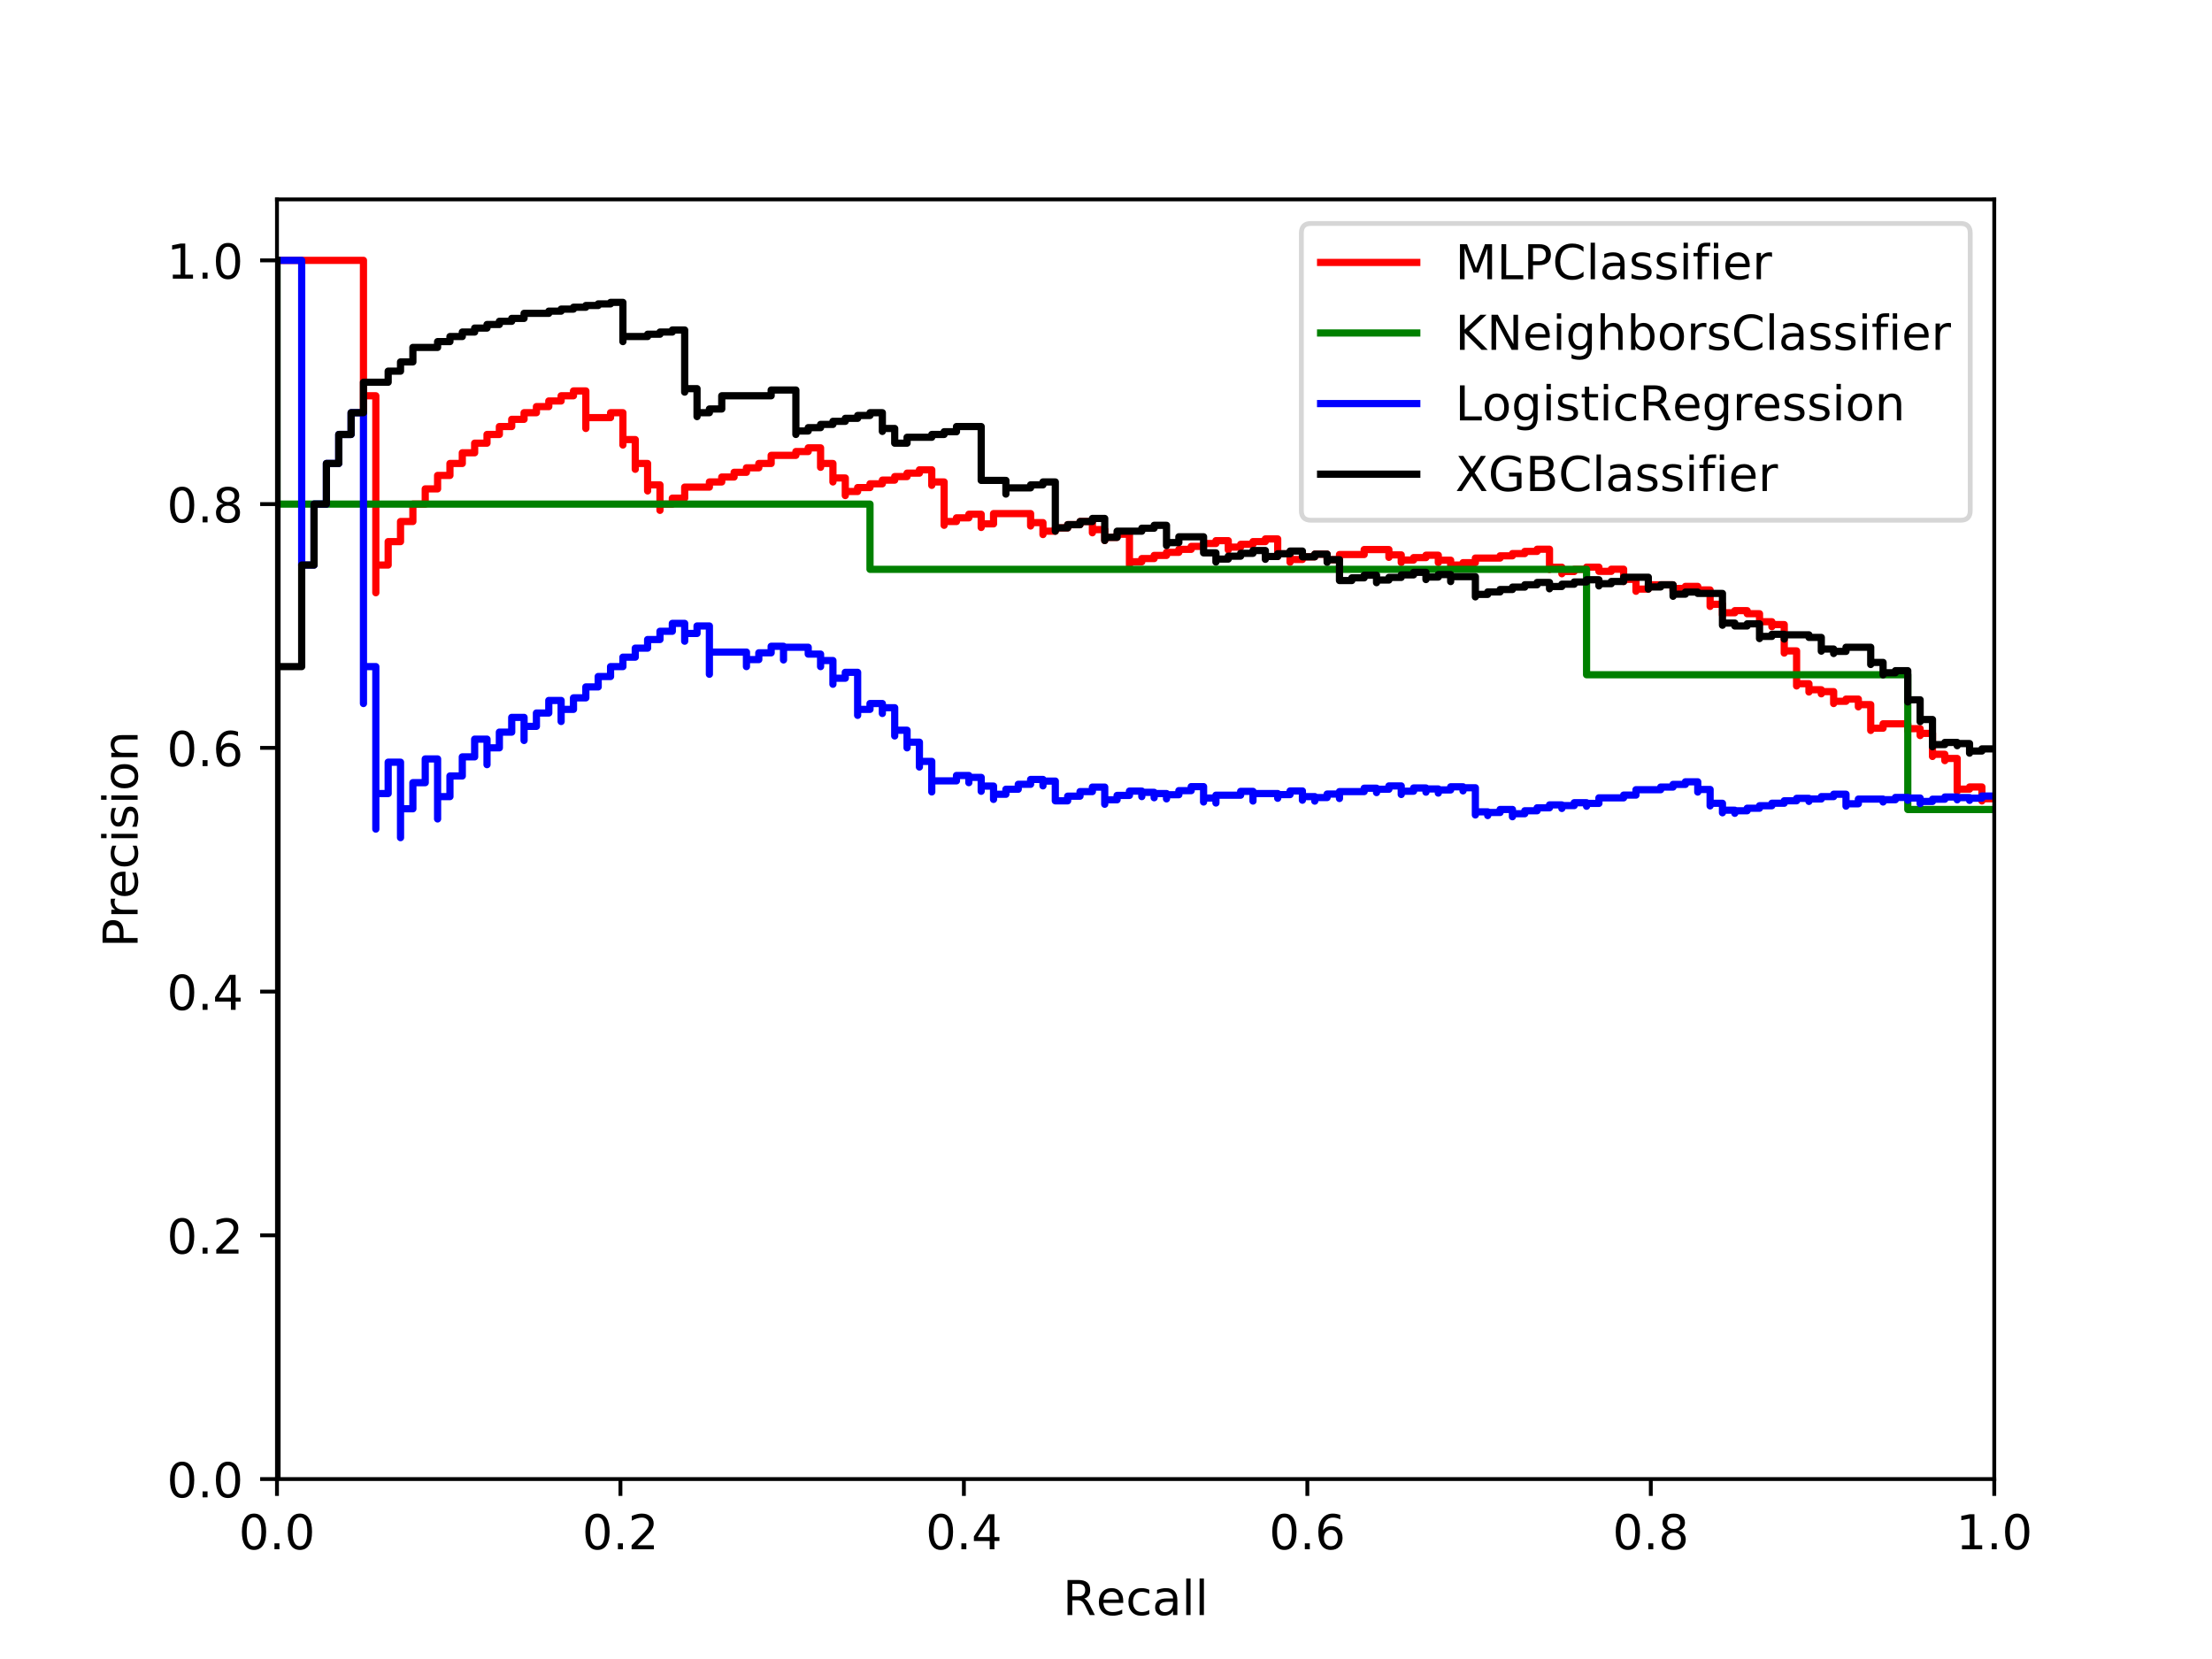 <?xml version="1.0" encoding="utf-8" standalone="no"?>
<!DOCTYPE svg PUBLIC "-//W3C//DTD SVG 1.1//EN"
  "http://www.w3.org/Graphics/SVG/1.1/DTD/svg11.dtd">
<!-- Created with matplotlib (http://matplotlib.org/) -->
<svg height="345pt" version="1.1" viewBox="0 0 460 345" width="460pt" xmlns="http://www.w3.org/2000/svg" xmlns:xlink="http://www.w3.org/1999/xlink">
 <defs>
  <style type="text/css">
*{stroke-linecap:butt;stroke-linejoin:round;}
  </style>
 </defs>
 <g id="figure_1">
  <g id="patch_1">
   <path d="M 0 345.6 
L 460.8 345.6 
L 460.8 0 
L 0 0 
z
" style="fill:#ffffff;"/>
  </g>
  <g id="axes_1">
   <g id="patch_2">
    <path d="M 57.6 307.584 
L 414.72 307.584 
L 414.72 41.472 
L 57.6 41.472 
z
" style="fill:#ffffff;"/>
   </g>
   <g id="matplotlib.axis_1">
    <g id="xtick_1">
     <g id="line2d_1">
      <defs>
       <path d="M 0 0 
L 0 3.5 
" id="m46ff1d2fbd" style="stroke:#000000;stroke-width:0.8;"/>
      </defs>
      <g>
       <use style="stroke:#000000;stroke-width:0.8;" x="57.6" xlink:href="#m46ff1d2fbd" y="307.584"/>
      </g>
     </g>
     <g id="text_1">
      <!-- 0.0 -->
      <defs>
       <path d="M 31.781 66.406 
Q 24.172 66.406 20.328 58.906 
Q 16.5 51.422 16.5 36.375 
Q 16.5 21.391 20.328 13.891 
Q 24.172 6.391 31.781 6.391 
Q 39.453 6.391 43.281 13.891 
Q 47.125 21.391 47.125 36.375 
Q 47.125 51.422 43.281 58.906 
Q 39.453 66.406 31.781 66.406 
M 31.781 74.219 
Q 44.047 74.219 50.516 64.516 
Q 56.984 54.828 56.984 36.375 
Q 56.984 17.969 50.516 8.266 
Q 44.047 -1.422 31.781 -1.422 
Q 19.531 -1.422 13.062 8.266 
Q 6.594 17.969 6.594 36.375 
Q 6.594 54.828 13.062 64.516 
Q 19.531 74.219 31.781 74.219 
" id="DejaVuSans-30"/>
       <path d="M 10.688 12.406 
L 21 12.406 
L 21 0 
L 10.688 0 
z
" id="DejaVuSans-2e"/>
      </defs>
      <g transform="translate(49.648 322.182)scale(0.1 -0.1)">
       <use xlink:href="#DejaVuSans-30"/>
       <use x="63.623" xlink:href="#DejaVuSans-2e"/>
       <use x="95.41" xlink:href="#DejaVuSans-30"/>
      </g>
     </g>
    </g>
    <g id="xtick_2">
     <g id="line2d_2">
      <g>
       <use style="stroke:#000000;stroke-width:0.8;" x="129.024" xlink:href="#m46ff1d2fbd" y="307.584"/>
      </g>
     </g>
     <g id="text_2">
      <!-- 0.2 -->
      <defs>
       <path d="M 19.188 8.297 
L 53.609 8.297 
L 53.609 0 
L 7.328 0 
L 7.328 8.297 
Q 12.938 14.109 22.625 23.891 
Q 32.328 33.688 34.812 36.531 
Q 39.547 41.844 41.422 45.531 
Q 43.312 49.219 43.312 52.781 
Q 43.312 58.594 39.234 62.25 
Q 35.156 65.922 28.609 65.922 
Q 23.969 65.922 18.812 64.312 
Q 13.672 62.703 7.812 59.422 
L 7.812 69.391 
Q 13.766 71.781 18.938 73 
Q 24.125 74.219 28.422 74.219 
Q 39.75 74.219 46.484 68.547 
Q 53.219 62.891 53.219 53.422 
Q 53.219 48.922 51.531 44.891 
Q 49.859 40.875 45.406 35.406 
Q 44.188 33.984 37.641 27.219 
Q 31.109 20.453 19.188 8.297 
" id="DejaVuSans-32"/>
      </defs>
      <g transform="translate(121.072 322.182)scale(0.1 -0.1)">
       <use xlink:href="#DejaVuSans-30"/>
       <use x="63.623" xlink:href="#DejaVuSans-2e"/>
       <use x="95.41" xlink:href="#DejaVuSans-32"/>
      </g>
     </g>
    </g>
    <g id="xtick_3">
     <g id="line2d_3">
      <g>
       <use style="stroke:#000000;stroke-width:0.8;" x="200.448" xlink:href="#m46ff1d2fbd" y="307.584"/>
      </g>
     </g>
     <g id="text_3">
      <!-- 0.4 -->
      <defs>
       <path d="M 37.797 64.312 
L 12.891 25.391 
L 37.797 25.391 
z
M 35.203 72.906 
L 47.609 72.906 
L 47.609 25.391 
L 58.016 25.391 
L 58.016 17.188 
L 47.609 17.188 
L 47.609 0 
L 37.797 0 
L 37.797 17.188 
L 4.891 17.188 
L 4.891 26.703 
z
" id="DejaVuSans-34"/>
      </defs>
      <g transform="translate(192.496 322.182)scale(0.1 -0.1)">
       <use xlink:href="#DejaVuSans-30"/>
       <use x="63.623" xlink:href="#DejaVuSans-2e"/>
       <use x="95.41" xlink:href="#DejaVuSans-34"/>
      </g>
     </g>
    </g>
    <g id="xtick_4">
     <g id="line2d_4">
      <g>
       <use style="stroke:#000000;stroke-width:0.8;" x="271.872" xlink:href="#m46ff1d2fbd" y="307.584"/>
      </g>
     </g>
     <g id="text_4">
      <!-- 0.6 -->
      <defs>
       <path d="M 33.016 40.375 
Q 26.375 40.375 22.484 35.828 
Q 18.609 31.297 18.609 23.391 
Q 18.609 15.531 22.484 10.953 
Q 26.375 6.391 33.016 6.391 
Q 39.656 6.391 43.531 10.953 
Q 47.406 15.531 47.406 23.391 
Q 47.406 31.297 43.531 35.828 
Q 39.656 40.375 33.016 40.375 
M 52.594 71.297 
L 52.594 62.312 
Q 48.875 64.062 45.094 64.984 
Q 41.312 65.922 37.594 65.922 
Q 27.828 65.922 22.672 59.328 
Q 17.531 52.734 16.797 39.406 
Q 19.672 43.656 24.016 45.922 
Q 28.375 48.188 33.594 48.188 
Q 44.578 48.188 50.953 41.516 
Q 57.328 34.859 57.328 23.391 
Q 57.328 12.156 50.688 5.359 
Q 44.047 -1.422 33.016 -1.422 
Q 20.359 -1.422 13.672 8.266 
Q 6.984 17.969 6.984 36.375 
Q 6.984 53.656 15.188 63.938 
Q 23.391 74.219 37.203 74.219 
Q 40.922 74.219 44.703 73.484 
Q 48.484 72.75 52.594 71.297 
" id="DejaVuSans-36"/>
      </defs>
      <g transform="translate(263.92 322.182)scale(0.1 -0.1)">
       <use xlink:href="#DejaVuSans-30"/>
       <use x="63.623" xlink:href="#DejaVuSans-2e"/>
       <use x="95.41" xlink:href="#DejaVuSans-36"/>
      </g>
     </g>
    </g>
    <g id="xtick_5">
     <g id="line2d_5">
      <g>
       <use style="stroke:#000000;stroke-width:0.8;" x="343.296" xlink:href="#m46ff1d2fbd" y="307.584"/>
      </g>
     </g>
     <g id="text_5">
      <!-- 0.8 -->
      <defs>
       <path d="M 31.781 34.625 
Q 24.75 34.625 20.719 30.859 
Q 16.703 27.094 16.703 20.516 
Q 16.703 13.922 20.719 10.156 
Q 24.75 6.391 31.781 6.391 
Q 38.812 6.391 42.859 10.172 
Q 46.922 13.969 46.922 20.516 
Q 46.922 27.094 42.891 30.859 
Q 38.875 34.625 31.781 34.625 
M 21.922 38.812 
Q 15.578 40.375 12.031 44.719 
Q 8.5 49.078 8.5 55.328 
Q 8.5 64.062 14.719 69.141 
Q 20.953 74.219 31.781 74.219 
Q 42.672 74.219 48.875 69.141 
Q 55.078 64.062 55.078 55.328 
Q 55.078 49.078 51.531 44.719 
Q 48 40.375 41.703 38.812 
Q 48.828 37.156 52.797 32.312 
Q 56.781 27.484 56.781 20.516 
Q 56.781 9.906 50.312 4.234 
Q 43.844 -1.422 31.781 -1.422 
Q 19.734 -1.422 13.25 4.234 
Q 6.781 9.906 6.781 20.516 
Q 6.781 27.484 10.781 32.312 
Q 14.797 37.156 21.922 38.812 
M 18.312 54.391 
Q 18.312 48.734 21.844 45.562 
Q 25.391 42.391 31.781 42.391 
Q 38.141 42.391 41.719 45.562 
Q 45.312 48.734 45.312 54.391 
Q 45.312 60.062 41.719 63.234 
Q 38.141 66.406 31.781 66.406 
Q 25.391 66.406 21.844 63.234 
Q 18.312 60.062 18.312 54.391 
" id="DejaVuSans-38"/>
      </defs>
      <g transform="translate(335.344 322.182)scale(0.1 -0.1)">
       <use xlink:href="#DejaVuSans-30"/>
       <use x="63.623" xlink:href="#DejaVuSans-2e"/>
       <use x="95.41" xlink:href="#DejaVuSans-38"/>
      </g>
     </g>
    </g>
    <g id="xtick_6">
     <g id="line2d_6">
      <g>
       <use style="stroke:#000000;stroke-width:0.8;" x="414.72" xlink:href="#m46ff1d2fbd" y="307.584"/>
      </g>
     </g>
     <g id="text_6">
      <!-- 1.0 -->
      <defs>
       <path d="M 12.406 8.297 
L 28.516 8.297 
L 28.516 63.922 
L 10.984 60.406 
L 10.984 69.391 
L 28.422 72.906 
L 38.281 72.906 
L 38.281 8.297 
L 54.391 8.297 
L 54.391 0 
L 12.406 0 
z
" id="DejaVuSans-31"/>
      </defs>
      <g transform="translate(406.768 322.182)scale(0.1 -0.1)">
       <use xlink:href="#DejaVuSans-31"/>
       <use x="63.623" xlink:href="#DejaVuSans-2e"/>
       <use x="95.41" xlink:href="#DejaVuSans-30"/>
      </g>
     </g>
    </g>
    <g id="text_7">
     <!-- Recall -->
     <defs>
      <path d="M 44.391 34.188 
Q 47.562 33.109 50.562 29.594 
Q 53.562 26.078 56.594 19.922 
L 66.609 0 
L 56 0 
L 46.688 18.703 
Q 43.062 26.031 39.672 28.422 
Q 36.281 30.812 30.422 30.812 
L 19.672 30.812 
L 19.672 0 
L 9.812 0 
L 9.812 72.906 
L 32.078 72.906 
Q 44.578 72.906 50.734 67.672 
Q 56.891 62.453 56.891 51.906 
Q 56.891 45.016 53.688 40.469 
Q 50.484 35.938 44.391 34.188 
M 19.672 64.797 
L 19.672 38.922 
L 32.078 38.922 
Q 39.203 38.922 42.844 42.219 
Q 46.484 45.516 46.484 51.906 
Q 46.484 58.297 42.844 61.547 
Q 39.203 64.797 32.078 64.797 
z
" id="DejaVuSans-52"/>
      <path d="M 56.203 29.594 
L 56.203 25.203 
L 14.891 25.203 
Q 15.484 15.922 20.484 11.062 
Q 25.484 6.203 34.422 6.203 
Q 39.594 6.203 44.453 7.469 
Q 49.312 8.734 54.109 11.281 
L 54.109 2.781 
Q 49.266 0.734 44.188 -0.344 
Q 39.109 -1.422 33.891 -1.422 
Q 20.797 -1.422 13.156 6.188 
Q 5.516 13.812 5.516 26.812 
Q 5.516 40.234 12.766 48.109 
Q 20.016 56 32.328 56 
Q 43.359 56 49.781 48.891 
Q 56.203 41.797 56.203 29.594 
M 47.219 32.234 
Q 47.125 39.594 43.094 43.984 
Q 39.062 48.391 32.422 48.391 
Q 24.906 48.391 20.391 44.141 
Q 15.875 39.891 15.188 32.172 
z
" id="DejaVuSans-65"/>
      <path d="M 48.781 52.594 
L 48.781 44.188 
Q 44.969 46.297 41.141 47.344 
Q 37.312 48.391 33.406 48.391 
Q 24.656 48.391 19.812 42.844 
Q 14.984 37.312 14.984 27.297 
Q 14.984 17.281 19.812 11.734 
Q 24.656 6.203 33.406 6.203 
Q 37.312 6.203 41.141 7.25 
Q 44.969 8.297 48.781 10.406 
L 48.781 2.094 
Q 45.016 0.344 40.984 -0.531 
Q 36.969 -1.422 32.422 -1.422 
Q 20.062 -1.422 12.781 6.344 
Q 5.516 14.109 5.516 27.297 
Q 5.516 40.672 12.859 48.328 
Q 20.219 56 33.016 56 
Q 37.156 56 41.109 55.141 
Q 45.062 54.297 48.781 52.594 
" id="DejaVuSans-63"/>
      <path d="M 34.281 27.484 
Q 23.391 27.484 19.188 25 
Q 14.984 22.516 14.984 16.5 
Q 14.984 11.719 18.141 8.906 
Q 21.297 6.109 26.703 6.109 
Q 34.188 6.109 38.703 11.406 
Q 43.219 16.703 43.219 25.484 
L 43.219 27.484 
z
M 52.203 31.203 
L 52.203 0 
L 43.219 0 
L 43.219 8.297 
Q 40.141 3.328 35.547 0.953 
Q 30.953 -1.422 24.312 -1.422 
Q 15.922 -1.422 10.953 3.297 
Q 6 8.016 6 15.922 
Q 6 25.141 12.172 29.828 
Q 18.359 34.516 30.609 34.516 
L 43.219 34.516 
L 43.219 35.406 
Q 43.219 41.609 39.141 45 
Q 35.062 48.391 27.688 48.391 
Q 23 48.391 18.547 47.266 
Q 14.109 46.141 10.016 43.891 
L 10.016 52.203 
Q 14.938 54.109 19.578 55.047 
Q 24.219 56 28.609 56 
Q 40.484 56 46.344 49.844 
Q 52.203 43.703 52.203 31.203 
" id="DejaVuSans-61"/>
      <path d="M 9.422 75.984 
L 18.406 75.984 
L 18.406 0 
L 9.422 0 
z
" id="DejaVuSans-6c"/>
     </defs>
     <g transform="translate(221.021 335.861)scale(0.1 -0.1)">
      <use xlink:href="#DejaVuSans-52"/>
      <use x="69.42" xlink:href="#DejaVuSans-65"/>
      <use x="130.943" xlink:href="#DejaVuSans-63"/>
      <use x="185.924" xlink:href="#DejaVuSans-61"/>
      <use x="247.203" xlink:href="#DejaVuSans-6c"/>
      <use x="274.986" xlink:href="#DejaVuSans-6c"/>
     </g>
    </g>
   </g>
   <g id="matplotlib.axis_2">
    <g id="ytick_1">
     <g id="line2d_7">
      <defs>
       <path d="M 0 0 
L -3.5 0 
" id="maaf2f67f84" style="stroke:#000000;stroke-width:0.8;"/>
      </defs>
      <g>
       <use style="stroke:#000000;stroke-width:0.8;" x="57.6" xlink:href="#maaf2f67f84" y="307.584"/>
      </g>
     </g>
     <g id="text_8">
      <!-- 0.0 -->
      <g transform="translate(34.697 311.383)scale(0.1 -0.1)">
       <use xlink:href="#DejaVuSans-30"/>
       <use x="63.623" xlink:href="#DejaVuSans-2e"/>
       <use x="95.41" xlink:href="#DejaVuSans-30"/>
      </g>
     </g>
    </g>
    <g id="ytick_2">
     <g id="line2d_8">
      <g>
       <use style="stroke:#000000;stroke-width:0.8;" x="57.6" xlink:href="#maaf2f67f84" y="256.896"/>
      </g>
     </g>
     <g id="text_9">
      <!-- 0.2 -->
      <g transform="translate(34.697 260.695)scale(0.1 -0.1)">
       <use xlink:href="#DejaVuSans-30"/>
       <use x="63.623" xlink:href="#DejaVuSans-2e"/>
       <use x="95.41" xlink:href="#DejaVuSans-32"/>
      </g>
     </g>
    </g>
    <g id="ytick_3">
     <g id="line2d_9">
      <g>
       <use style="stroke:#000000;stroke-width:0.8;" x="57.6" xlink:href="#maaf2f67f84" y="206.208"/>
      </g>
     </g>
     <g id="text_10">
      <!-- 0.4 -->
      <g transform="translate(34.697 210.007)scale(0.1 -0.1)">
       <use xlink:href="#DejaVuSans-30"/>
       <use x="63.623" xlink:href="#DejaVuSans-2e"/>
       <use x="95.41" xlink:href="#DejaVuSans-34"/>
      </g>
     </g>
    </g>
    <g id="ytick_4">
     <g id="line2d_10">
      <g>
       <use style="stroke:#000000;stroke-width:0.8;" x="57.6" xlink:href="#maaf2f67f84" y="155.52"/>
      </g>
     </g>
     <g id="text_11">
      <!-- 0.6 -->
      <g transform="translate(34.697 159.319)scale(0.1 -0.1)">
       <use xlink:href="#DejaVuSans-30"/>
       <use x="63.623" xlink:href="#DejaVuSans-2e"/>
       <use x="95.41" xlink:href="#DejaVuSans-36"/>
      </g>
     </g>
    </g>
    <g id="ytick_5">
     <g id="line2d_11">
      <g>
       <use style="stroke:#000000;stroke-width:0.8;" x="57.6" xlink:href="#maaf2f67f84" y="104.832"/>
      </g>
     </g>
     <g id="text_12">
      <!-- 0.8 -->
      <g transform="translate(34.697 108.631)scale(0.1 -0.1)">
       <use xlink:href="#DejaVuSans-30"/>
       <use x="63.623" xlink:href="#DejaVuSans-2e"/>
       <use x="95.41" xlink:href="#DejaVuSans-38"/>
      </g>
     </g>
    </g>
    <g id="ytick_6">
     <g id="line2d_12">
      <g>
       <use style="stroke:#000000;stroke-width:0.8;" x="57.6" xlink:href="#maaf2f67f84" y="54.144"/>
      </g>
     </g>
     <g id="text_13">
      <!-- 1.0 -->
      <g transform="translate(34.697 57.943)scale(0.1 -0.1)">
       <use xlink:href="#DejaVuSans-31"/>
       <use x="63.623" xlink:href="#DejaVuSans-2e"/>
       <use x="95.41" xlink:href="#DejaVuSans-30"/>
      </g>
     </g>
    </g>
    <g id="text_14">
     <!-- Precision -->
     <defs>
      <path d="M 19.672 64.797 
L 19.672 37.406 
L 32.078 37.406 
Q 38.969 37.406 42.719 40.969 
Q 46.484 44.531 46.484 51.125 
Q 46.484 57.672 42.719 61.234 
Q 38.969 64.797 32.078 64.797 
z
M 9.812 72.906 
L 32.078 72.906 
Q 44.344 72.906 50.609 67.359 
Q 56.891 61.812 56.891 51.125 
Q 56.891 40.328 50.609 34.812 
Q 44.344 29.297 32.078 29.297 
L 19.672 29.297 
L 19.672 0 
L 9.812 0 
z
" id="DejaVuSans-50"/>
      <path d="M 41.109 46.297 
Q 39.594 47.172 37.812 47.578 
Q 36.031 48 33.891 48 
Q 26.266 48 22.188 43.047 
Q 18.109 38.094 18.109 28.812 
L 18.109 0 
L 9.078 0 
L 9.078 54.688 
L 18.109 54.688 
L 18.109 46.188 
Q 20.953 51.172 25.484 53.578 
Q 30.031 56 36.531 56 
Q 37.453 56 38.578 55.875 
Q 39.703 55.766 41.062 55.516 
z
" id="DejaVuSans-72"/>
      <path d="M 9.422 54.688 
L 18.406 54.688 
L 18.406 0 
L 9.422 0 
z
M 9.422 75.984 
L 18.406 75.984 
L 18.406 64.594 
L 9.422 64.594 
z
" id="DejaVuSans-69"/>
      <path d="M 44.281 53.078 
L 44.281 44.578 
Q 40.484 46.531 36.375 47.5 
Q 32.281 48.484 27.875 48.484 
Q 21.188 48.484 17.844 46.438 
Q 14.5 44.391 14.5 40.281 
Q 14.5 37.156 16.891 35.375 
Q 19.281 33.594 26.516 31.984 
L 29.594 31.297 
Q 39.156 29.25 43.188 25.516 
Q 47.219 21.781 47.219 15.094 
Q 47.219 7.469 41.188 3.016 
Q 35.156 -1.422 24.609 -1.422 
Q 20.219 -1.422 15.453 -0.562 
Q 10.688 0.297 5.422 2 
L 5.422 11.281 
Q 10.406 8.688 15.234 7.391 
Q 20.062 6.109 24.812 6.109 
Q 31.156 6.109 34.562 8.281 
Q 37.984 10.453 37.984 14.406 
Q 37.984 18.062 35.516 20.016 
Q 33.062 21.969 24.703 23.781 
L 21.578 24.516 
Q 13.234 26.266 9.516 29.906 
Q 5.812 33.547 5.812 39.891 
Q 5.812 47.609 11.281 51.797 
Q 16.75 56 26.812 56 
Q 31.781 56 36.172 55.266 
Q 40.578 54.547 44.281 53.078 
" id="DejaVuSans-73"/>
      <path d="M 30.609 48.391 
Q 23.391 48.391 19.188 42.75 
Q 14.984 37.109 14.984 27.297 
Q 14.984 17.484 19.156 11.844 
Q 23.344 6.203 30.609 6.203 
Q 37.797 6.203 41.984 11.859 
Q 46.188 17.531 46.188 27.297 
Q 46.188 37.016 41.984 42.703 
Q 37.797 48.391 30.609 48.391 
M 30.609 56 
Q 42.328 56 49.016 48.375 
Q 55.719 40.766 55.719 27.297 
Q 55.719 13.875 49.016 6.219 
Q 42.328 -1.422 30.609 -1.422 
Q 18.844 -1.422 12.172 6.219 
Q 5.516 13.875 5.516 27.297 
Q 5.516 40.766 12.172 48.375 
Q 18.844 56 30.609 56 
" id="DejaVuSans-6f"/>
      <path d="M 54.891 33.016 
L 54.891 0 
L 45.906 0 
L 45.906 32.719 
Q 45.906 40.484 42.875 44.328 
Q 39.844 48.188 33.797 48.188 
Q 26.516 48.188 22.312 43.547 
Q 18.109 38.922 18.109 30.906 
L 18.109 0 
L 9.078 0 
L 9.078 54.688 
L 18.109 54.688 
L 18.109 46.188 
Q 21.344 51.125 25.703 53.562 
Q 30.078 56 35.797 56 
Q 45.219 56 50.047 50.172 
Q 54.891 44.344 54.891 33.016 
" id="DejaVuSans-6e"/>
     </defs>
     <g transform="translate(28.617 197.033)rotate(-90)scale(0.1 -0.1)">
      <use xlink:href="#DejaVuSans-50"/>
      <use x="60.287" xlink:href="#DejaVuSans-72"/>
      <use x="101.369" xlink:href="#DejaVuSans-65"/>
      <use x="162.893" xlink:href="#DejaVuSans-63"/>
      <use x="217.873" xlink:href="#DejaVuSans-69"/>
      <use x="245.656" xlink:href="#DejaVuSans-73"/>
      <use x="297.756" xlink:href="#DejaVuSans-69"/>
      <use x="325.539" xlink:href="#DejaVuSans-6f"/>
      <use x="386.721" xlink:href="#DejaVuSans-6e"/>
     </g>
    </g>
   </g>
   <g id="line2d_13">
    <path clip-path="url(#p8dc7b102b6)" d="M 414.72 166.105 
L 412.151 166.105 
L 412.151 166.557 
L 412.151 166.557 
L 412.151 166.557 
L 412.151 163.655 
L 409.582 163.655 
L 409.582 164.108 
L 407.012 164.108 
L 407.012 164.564 
L 407.012 164.564 
L 407.012 164.564 
L 407.012 157.724 
L 404.443 157.724 
L 404.443 158.176 
L 404.443 158.176 
L 404.443 158.176 
L 404.443 156.86 
L 401.874 156.86 
L 401.874 157.314 
L 401.874 157.314 
L 401.874 157.314 
L 401.874 152.511 
L 399.305 152.511 
L 399.305 152.962 
L 399.305 152.962 
L 399.305 152.962 
L 399.305 151.531 
L 396.736 151.531 
L 396.736 151.984 
L 396.736 151.984 
L 396.736 151.984 
L 396.736 150.523 
L 391.597 150.523 
L 391.597 151.436 
L 389.028 151.436 
L 389.028 151.899 
L 389.028 151.899 
L 389.028 151.899 
L 389.028 146.531 
L 386.459 146.531 
L 386.459 146.988 
L 386.459 146.988 
L 386.459 146.988 
L 386.459 145.382 
L 383.889 145.382 
L 383.889 145.841 
L 381.32 145.841 
L 381.32 146.304 
L 381.32 146.304 
L 381.32 146.304 
L 381.32 143.823 
L 378.751 143.823 
L 378.751 144.285 
L 378.751 144.285 
L 378.751 144.285 
L 378.751 143.439 
L 376.182 143.439 
L 376.182 143.904 
L 376.182 143.904 
L 376.182 143.904 
L 376.182 142.181 
L 373.613 142.181 
L 373.613 142.647 
L 373.613 142.647 
L 373.613 142.647 
L 373.613 135.357 
L 371.043 135.357 
L 371.043 135.808 
L 371.043 135.808 
L 371.043 135.808 
L 371.043 129.885 
L 368.474 129.885 
L 368.474 130.322 
L 368.474 130.322 
L 368.474 130.322 
L 368.474 129.292 
L 365.905 129.292 
L 365.905 129.731 
L 365.905 129.731 
L 365.905 129.731 
L 365.905 127.627 
L 363.336 127.627 
L 363.336 126.989 
L 360.767 126.989 
L 360.767 127.428 
L 358.197 127.428 
L 358.197 127.872 
L 358.197 127.872 
L 358.197 127.872 
L 358.197 125.667 
L 355.628 125.667 
L 355.628 126.108 
L 355.628 126.108 
L 355.628 126.108 
L 355.628 122.684 
L 353.059 122.684 
L 353.059 123.118 
L 353.059 123.118 
L 353.059 123.118 
L 353.059 121.943 
L 350.49 121.943 
L 350.49 122.378 
L 347.921 122.378 
L 347.921 122.818 
L 347.921 122.818 
L 347.921 122.818 
L 347.921 121.618 
L 342.782 121.618 
L 342.782 122.506 
L 340.213 122.506 
L 340.213 122.959 
L 340.213 122.959 
L 340.213 122.959 
L 340.213 120.481 
L 337.644 120.481 
L 337.644 120.929 
L 337.644 120.929 
L 337.644 120.929 
L 337.644 118.372 
L 335.075 118.372 
L 335.075 118.815 
L 332.505 118.815 
L 332.505 117.947 
L 329.936 117.947 
L 329.936 118.396 
L 327.367 118.396 
L 327.367 118.852 
L 324.798 118.852 
L 324.798 119.314 
L 324.798 119.314 
L 324.798 119.314 
L 324.798 117.96 
L 322.228 117.96 
L 322.228 118.422 
L 322.228 118.422 
L 322.228 118.422 
L 322.228 114.219 
L 319.659 114.219 
L 319.659 114.667 
L 317.09 114.667 
L 317.09 115.122 
L 314.521 115.122 
L 314.521 115.584 
L 311.952 115.584 
L 311.952 116.053 
L 306.813 116.053 
L 306.813 117.013 
L 304.244 117.013 
L 304.244 117.504 
L 301.675 117.504 
L 301.675 118.003 
L 301.675 118.003 
L 301.675 118.003 
L 301.675 116.498 
L 299.106 116.498 
L 299.106 116.997 
L 299.106 116.997 
L 299.106 116.997 
L 299.106 115.46 
L 296.536 115.46 
L 296.536 115.959 
L 293.967 115.959 
L 293.967 116.465 
L 291.398 116.465 
L 291.398 116.98 
L 291.398 116.98 
L 291.398 116.98 
L 291.398 115.392 
L 288.829 115.392 
L 288.829 115.907 
L 288.829 115.907 
L 288.829 115.907 
L 288.829 114.282 
L 283.69 114.282 
L 283.69 115.319 
L 278.552 115.319 
L 278.552 116.392 
L 275.983 116.392 
L 275.983 115.241 
L 273.414 115.241 
L 273.414 115.792 
L 270.844 115.792 
L 270.844 116.352 
L 268.275 116.352 
L 268.275 116.923 
L 268.275 116.923 
L 268.275 116.923 
L 268.275 115.157 
L 265.706 115.157 
L 265.706 115.728 
L 265.706 115.728 
L 265.706 115.728 
L 265.706 112.073 
L 263.137 112.073 
L 263.137 112.63 
L 260.567 112.63 
L 260.567 113.198 
L 257.998 113.198 
L 257.998 113.777 
L 255.429 113.777 
L 255.429 114.367 
L 255.429 114.367 
L 255.429 114.367 
L 255.429 112.435 
L 252.86 112.435 
L 252.86 113.024 
L 250.291 113.024 
L 250.291 113.625 
L 247.721 113.625 
L 247.721 114.238 
L 245.152 114.238 
L 245.152 114.864 
L 242.583 114.864 
L 242.583 115.503 
L 240.014 115.503 
L 240.014 116.156 
L 237.445 116.156 
L 237.445 116.823 
L 234.875 116.823 
L 234.875 117.504 
L 234.875 117.504 
L 234.875 117.504 
L 234.875 111.097 
L 232.306 111.097 
L 232.306 111.744 
L 229.737 111.744 
L 229.737 112.406 
L 229.737 112.406 
L 229.737 112.406 
L 229.737 110.137 
L 227.168 110.137 
L 227.168 110.795 
L 227.168 110.795 
L 227.168 110.795 
L 227.168 108.453 
L 224.599 108.453 
L 224.599 109.107 
L 222.029 109.107 
L 222.029 109.777 
L 219.46 109.777 
L 219.46 110.464 
L 216.891 110.464 
L 216.891 111.168 
L 216.891 111.168 
L 216.891 111.168 
L 216.891 108.682 
L 214.322 108.682 
L 214.322 109.381 
L 214.322 109.381 
L 214.322 109.381 
L 214.322 106.807 
L 206.614 106.807 
L 206.614 108.942 
L 204.045 108.942 
L 204.045 109.692 
L 204.045 109.692 
L 204.045 109.692 
L 204.045 106.944 
L 201.476 106.944 
L 201.476 107.688 
L 198.906 107.688 
L 198.906 108.453 
L 196.337 108.453 
L 196.337 109.24 
L 196.337 109.24 
L 196.337 109.24 
L 196.337 100.224 
L 193.768 100.224 
L 193.768 100.933 
L 193.768 100.933 
L 193.768 100.933 
L 193.768 97.704 
L 191.199 97.704 
L 191.199 98.395 
L 188.63 98.395 
L 188.63 99.109 
L 186.06 99.109 
L 186.06 99.846 
L 183.491 99.846 
L 183.491 100.608 
L 180.922 100.608 
L 180.922 101.396 
L 178.353 101.396 
L 178.353 102.21 
L 175.784 102.21 
L 175.784 103.053 
L 175.784 103.053 
L 175.784 103.053 
L 175.784 99.401 
L 173.214 99.401 
L 173.214 100.224 
L 173.214 100.224 
L 173.214 100.224 
L 173.214 96.384 
L 170.645 96.384 
L 170.645 97.181 
L 170.645 97.181 
L 170.645 97.181 
L 170.645 93.135 
L 168.076 93.135 
L 168.076 93.899 
L 165.507 93.899 
L 165.507 94.694 
L 160.368 94.694 
L 160.368 96.384 
L 157.799 96.384 
L 157.799 97.283 
L 155.23 97.283 
L 155.23 98.221 
L 152.661 98.221 
L 152.661 99.2 
L 150.092 99.2 
L 150.092 100.224 
L 147.522 100.224 
L 147.522 101.296 
L 142.384 101.296 
L 142.384 103.596 
L 139.815 103.596 
L 139.815 104.832 
L 137.245 104.832 
L 137.245 106.132 
L 137.245 106.132 
L 137.245 106.132 
L 137.245 100.83 
L 134.676 100.83 
L 134.676 102.092 
L 134.676 102.092 
L 134.676 102.092 
L 134.676 96.384 
L 132.107 96.384 
L 132.107 97.591 
L 132.107 97.591 
L 132.107 97.591 
L 132.107 91.415 
L 129.538 91.415 
L 129.538 92.544 
L 129.538 92.544 
L 129.538 92.544 
L 129.538 85.824 
L 126.969 85.824 
L 126.969 86.846 
L 121.83 86.846 
L 121.83 89.101 
L 121.83 89.101 
L 121.83 89.101 
L 121.83 81.298 
L 119.261 81.298 
L 119.261 82.304 
L 116.692 82.304 
L 116.692 83.387 
L 114.123 83.387 
L 114.123 84.557 
L 111.553 84.557 
L 111.553 85.824 
L 108.984 85.824 
L 108.984 87.201 
L 106.415 87.201 
L 106.415 88.704 
L 103.846 88.704 
L 103.846 90.35 
L 101.277 90.35 
L 101.277 92.16 
L 98.707 92.16 
L 98.707 94.161 
L 96.138 94.161 
L 96.138 96.384 
L 93.569 96.384 
L 93.569 98.869 
L 91 98.869 
L 91 101.664 
L 88.431 101.664 
L 88.431 104.832 
L 85.861 104.832 
L 85.861 108.453 
L 83.292 108.453 
L 83.292 112.63 
L 80.723 112.63 
L 80.723 117.504 
L 78.154 117.504 
L 78.154 123.264 
L 78.154 123.264 
L 78.154 123.264 
L 78.154 82.304 
L 75.584 82.304 
L 75.584 85.824 
L 75.584 85.824 
L 75.584 85.824 
L 75.584 54.144 
L 57.6 54.144 
L 57.6 54.144 
" style="fill:none;stroke:#ff0000;stroke-linecap:square;stroke-width:1.5;"/>
   </g>
   <g id="line2d_14">
    <path clip-path="url(#p8dc7b102b6)" d="M 414.72 168.342 
L 396.736 168.342 
L 396.736 140.314 
L 329.936 140.314 
L 329.936 118.396 
L 180.922 118.396 
L 180.922 104.832 
L 57.6 104.832 
L 57.6 54.144 
" style="fill:none;stroke:#008000;stroke-linecap:square;stroke-width:1.5;"/>
   </g>
   <g id="line2d_15">
    <path clip-path="url(#p8dc7b102b6)" d="M 414.72 165.535 
L 412.151 165.535 
L 412.151 165.986 
L 409.582 165.986 
L 409.582 166.441 
L 409.582 166.441 
L 409.582 166.441 
L 409.582 165.864 
L 407.012 165.864 
L 407.012 166.322 
L 407.012 166.322 
L 407.012 166.322 
L 407.012 165.741 
L 404.443 165.741 
L 404.443 166.202 
L 401.874 166.202 
L 401.874 166.667 
L 399.305 166.667 
L 399.305 167.136 
L 399.305 167.136 
L 399.305 167.136 
L 399.305 165.956 
L 396.736 165.956 
L 396.736 166.428 
L 396.736 166.428 
L 396.736 166.428 
L 396.736 165.829 
L 394.166 165.829 
L 394.166 166.305 
L 391.597 166.305 
L 391.597 166.784 
L 391.597 166.784 
L 391.597 166.784 
L 391.597 166.18 
L 386.459 166.18 
L 386.459 167.15 
L 383.889 167.15 
L 383.889 167.641 
L 383.889 167.641 
L 383.889 167.641 
L 383.889 165.164 
L 381.32 165.164 
L 381.32 165.658 
L 378.751 165.658 
L 378.751 166.155 
L 376.182 166.155 
L 376.182 166.658 
L 376.182 166.658 
L 376.182 166.658 
L 376.182 166.023 
L 373.613 166.023 
L 373.613 166.529 
L 371.043 166.529 
L 371.043 167.04 
L 368.474 167.04 
L 368.474 167.556 
L 365.905 167.556 
L 365.905 168.076 
L 363.336 168.076 
L 363.336 168.601 
L 360.767 168.601 
L 360.767 169.131 
L 360.767 169.131 
L 360.767 169.131 
L 360.767 168.487 
L 358.197 168.487 
L 358.197 169.021 
L 358.197 169.021 
L 358.197 169.021 
L 358.197 167.051 
L 355.628 167.051 
L 355.628 167.589 
L 355.628 167.589 
L 355.628 167.589 
L 355.628 164.174 
L 353.059 164.174 
L 353.059 164.713 
L 353.059 164.713 
L 353.059 164.713 
L 353.059 162.581 
L 350.49 162.581 
L 350.49 163.123 
L 347.921 163.123 
L 347.921 163.671 
L 345.351 163.671 
L 345.351 164.224 
L 340.213 164.224 
L 340.213 165.347 
L 337.644 165.347 
L 337.644 165.918 
L 332.505 165.918 
L 332.505 167.076 
L 329.936 167.076 
L 329.936 167.664 
L 329.936 167.664 
L 329.936 167.664 
L 329.936 166.931 
L 327.367 166.931 
L 327.367 167.525 
L 324.798 167.525 
L 324.798 168.125 
L 324.798 168.125 
L 324.798 168.125 
L 324.798 167.383 
L 322.228 167.383 
L 322.228 167.989 
L 319.659 167.989 
L 319.659 168.601 
L 317.09 168.601 
L 317.09 169.219 
L 314.521 169.219 
L 314.521 169.845 
L 314.521 169.845 
L 314.521 169.845 
L 314.521 168.331 
L 311.952 168.331 
L 311.952 168.962 
L 309.382 168.962 
L 309.382 169.6 
L 309.382 169.6 
L 309.382 169.6 
L 309.382 168.829 
L 306.813 168.829 
L 306.813 169.473 
L 306.813 169.473 
L 306.813 169.473 
L 306.813 163.82 
L 304.244 163.82 
L 304.244 164.465 
L 304.244 164.465 
L 304.244 164.465 
L 304.244 163.618 
L 301.675 163.618 
L 301.675 164.27 
L 299.106 164.27 
L 299.106 164.929 
L 299.106 164.929 
L 299.106 164.929 
L 299.106 164.07 
L 296.536 164.07 
L 296.536 164.736 
L 296.536 164.736 
L 296.536 164.736 
L 296.536 163.865 
L 293.967 163.865 
L 293.967 164.538 
L 291.398 164.538 
L 291.398 165.22 
L 291.398 165.22 
L 291.398 165.22 
L 291.398 163.44 
L 288.829 163.44 
L 288.829 164.127 
L 286.26 164.127 
L 286.26 164.823 
L 286.26 164.823 
L 286.26 164.823 
L 286.26 163.914 
L 283.69 163.914 
L 283.69 164.618 
L 278.552 164.618 
L 278.552 166.053 
L 278.552 165.128 
L 275.983 165.128 
L 275.983 165.858 
L 273.414 165.858 
L 273.414 166.598 
L 273.414 166.598 
L 273.414 166.598 
L 273.414 165.658 
L 270.844 165.658 
L 270.844 166.406 
L 270.844 166.406 
L 270.844 166.406 
L 270.844 164.485 
L 268.275 164.485 
L 268.275 165.241 
L 265.706 165.241 
L 265.706 166.007 
L 265.706 166.007 
L 265.706 166.007 
L 265.706 165.024 
L 260.567 165.024 
L 260.567 166.586 
L 260.567 165.586 
L 260.567 165.586 
L 260.567 164.571 
L 257.998 164.571 
L 257.998 165.366 
L 252.86 165.366 
L 252.86 166.99 
L 252.86 165.956 
L 250.291 165.956 
L 250.291 166.784 
L 250.291 166.784 
L 250.291 166.784 
L 250.291 163.584 
L 247.721 163.584 
L 247.721 164.419 
L 245.152 164.419 
L 245.152 165.268 
L 242.583 165.268 
L 242.583 166.129 
L 242.583 166.129 
L 242.583 166.129 
L 242.583 165.024 
L 240.014 165.024 
L 240.014 165.897 
L 240.014 165.897 
L 240.014 165.897 
L 240.014 164.773 
L 237.445 164.773 
L 237.445 165.658 
L 237.445 165.658 
L 237.445 165.658 
L 237.445 164.513 
L 234.875 164.513 
L 234.875 165.41 
L 232.306 165.41 
L 232.306 166.322 
L 229.737 166.322 
L 229.737 167.249 
L 229.737 167.249 
L 229.737 167.249 
L 229.737 163.682 
L 227.168 163.682 
L 227.168 164.618 
L 224.599 164.618 
L 224.599 165.57 
L 222.029 165.57 
L 222.029 166.539 
L 219.46 166.539 
L 219.46 162.432 
L 216.891 162.432 
L 216.891 163.425 
L 216.891 163.425 
L 216.891 163.425 
L 216.891 162.091 
L 214.322 162.091 
L 214.322 163.1 
L 211.753 163.1 
L 211.753 164.127 
L 209.183 164.127 
L 209.183 165.175 
L 206.614 165.175 
L 206.614 166.242 
L 206.614 166.242 
L 206.614 166.242 
L 206.614 163.471 
L 204.045 163.471 
L 204.045 164.554 
L 204.045 164.554 
L 204.045 164.554 
L 204.045 161.664 
L 201.476 161.664 
L 201.476 162.761 
L 201.476 162.761 
L 201.476 162.761 
L 201.476 161.268 
L 198.906 161.268 
L 198.906 162.384 
L 193.768 162.384 
L 193.768 164.687 
L 193.768 163.15 
L 193.768 163.15 
L 193.768 158.336 
L 191.199 158.336 
L 191.199 159.507 
L 191.199 159.507 
L 191.199 159.507 
L 191.199 154.341 
L 188.63 154.341 
L 188.63 155.52 
L 188.63 155.52 
L 188.63 155.52 
L 188.63 151.856 
L 186.06 151.856 
L 186.06 153.047 
L 186.06 153.047 
L 186.06 153.047 
L 186.06 147.179 
L 183.491 147.179 
L 183.491 148.372 
L 183.491 148.372 
L 183.491 148.372 
L 183.491 146.304 
L 180.922 146.304 
L 180.922 147.517 
L 178.353 147.517 
L 178.353 148.762 
L 178.353 148.762 
L 178.353 148.762 
L 178.353 139.814 
L 175.784 139.814 
L 175.784 141.038 
L 173.214 141.038 
L 173.214 142.297 
L 173.214 142.297 
L 173.214 142.297 
L 173.214 137.363 
L 170.645 137.363 
L 170.645 138.624 
L 170.645 138.624 
L 170.645 138.624 
L 170.645 136.025 
L 168.076 136.025 
L 168.076 134.601 
L 162.938 134.601 
L 162.938 137.239 
L 162.938 137.239 
L 162.938 137.239 
L 162.938 134.4 
L 160.368 134.4 
L 160.368 135.76 
L 157.799 135.76 
L 157.799 137.167 
L 155.23 137.167 
L 155.23 138.624 
L 155.23 138.624 
L 155.23 138.624 
L 155.23 135.607 
L 147.522 135.607 
L 147.522 140.218 
L 147.522 136.999 
L 147.522 136.999 
L 147.522 130.176 
L 144.953 130.176 
L 144.953 131.728 
L 142.384 131.728 
L 142.384 133.344 
L 142.384 133.344 
L 142.384 133.344 
L 142.384 129.637 
L 139.815 129.637 
L 139.815 131.278 
L 137.245 131.278 
L 137.245 132.992 
L 134.676 132.992 
L 134.676 134.784 
L 132.107 134.784 
L 132.107 136.659 
L 129.538 136.659 
L 129.538 138.624 
L 126.969 138.624 
L 126.969 140.684 
L 124.399 140.684 
L 124.399 142.848 
L 121.83 142.848 
L 121.83 145.122 
L 119.261 145.122 
L 119.261 147.517 
L 116.692 147.517 
L 116.692 150.04 
L 116.692 150.04 
L 116.692 150.04 
L 116.692 145.664 
L 114.123 145.664 
L 114.123 148.279 
L 111.553 148.279 
L 111.553 151.048 
L 108.984 151.048 
L 108.984 153.984 
L 108.984 153.984 
L 108.984 153.984 
L 108.984 149.184 
L 106.415 149.184 
L 106.415 152.25 
L 103.846 152.25 
L 103.846 155.52 
L 101.277 155.52 
L 101.277 159.016 
L 101.277 159.016 
L 101.277 159.016 
L 101.277 153.71 
L 98.707 153.71 
L 98.707 157.397 
L 96.138 157.397 
L 96.138 161.369 
L 93.569 161.369 
L 93.569 165.658 
L 91 165.658 
L 91 170.304 
L 91 170.304 
L 91 170.304 
L 91 157.824 
L 88.431 157.824 
L 88.431 162.761 
L 85.861 162.761 
L 85.861 168.192 
L 83.292 168.192 
L 83.292 174.195 
L 83.292 174.195 
L 83.292 174.195 
L 83.292 158.502 
L 80.723 158.502 
L 80.723 165.024 
L 78.154 165.024 
L 78.154 172.416 
L 78.154 172.416 
L 78.154 172.416 
L 78.154 138.624 
L 75.584 138.624 
L 75.584 146.304 
L 75.584 146.304 
L 75.584 146.304 
L 75.584 85.824 
L 73.015 85.824 
L 73.015 90.35 
L 70.446 90.35 
L 70.446 96.384 
L 67.877 96.384 
L 67.877 104.832 
L 65.308 104.832 
L 65.308 117.504 
L 62.738 117.504 
L 62.738 54.144 
L 57.6 54.144 
L 57.6 54.144 
" style="fill:none;stroke:#0000ff;stroke-linecap:square;stroke-width:1.5;"/>
   </g>
   <g id="line2d_16">
    <path clip-path="url(#p8dc7b102b6)" d="M 414.72 155.738 
L 412.151 155.738 
L 412.151 156.178 
L 409.582 156.178 
L 409.582 156.622 
L 409.582 156.622 
L 409.582 156.622 
L 409.582 154.627 
L 407.012 154.627 
L 407.012 155.071 
L 407.012 155.071 
L 407.012 155.071 
L 407.012 154.394 
L 404.443 154.394 
L 404.443 154.841 
L 401.874 154.841 
L 401.874 155.293 
L 401.874 155.293 
L 401.874 155.293 
L 401.874 149.626 
L 399.305 149.626 
L 399.305 150.072 
L 399.305 150.072 
L 399.305 150.072 
L 399.305 145.529 
L 396.736 145.529 
L 396.736 145.97 
L 396.736 145.97 
L 396.736 145.97 
L 396.736 139.473 
L 394.166 139.473 
L 394.166 139.904 
L 391.597 139.904 
L 391.597 140.339 
L 391.597 140.339 
L 391.597 140.339 
L 391.597 137.753 
L 389.028 137.753 
L 389.028 138.186 
L 389.028 138.186 
L 389.028 138.186 
L 389.028 134.601 
L 383.889 134.601 
L 383.889 135.462 
L 381.32 135.462 
L 381.32 135.899 
L 381.32 135.899 
L 381.32 135.899 
L 381.32 134.971 
L 378.751 134.971 
L 378.751 135.41 
L 378.751 135.41 
L 378.751 135.41 
L 378.751 132.556 
L 376.182 132.556 
L 376.182 132.017 
L 371.043 132.017 
L 371.043 132.897 
L 371.043 132.897 
L 371.043 132.897 
L 371.043 131.904 
L 368.474 131.904 
L 368.474 132.348 
L 365.905 132.348 
L 365.905 132.798 
L 365.905 132.798 
L 365.905 132.798 
L 365.905 129.731 
L 363.336 129.731 
L 363.336 130.176 
L 360.767 130.176 
L 360.767 129.573 
L 358.197 129.573 
L 358.197 130.024 
L 358.197 130.024 
L 358.197 130.024 
L 358.197 123.407 
L 353.059 123.407 
L 353.059 123.118 
L 350.49 123.118 
L 350.49 123.558 
L 347.921 123.558 
L 347.921 124.002 
L 347.921 124.002 
L 347.921 124.002 
L 347.921 121.618 
L 345.351 121.618 
L 345.351 122.059 
L 342.782 122.059 
L 342.782 122.506 
L 342.782 122.506 
L 342.782 122.506 
L 342.782 120.038 
L 337.644 120.038 
L 337.644 120.929 
L 335.075 120.929 
L 335.075 121.383 
L 332.505 121.383 
L 332.505 121.844 
L 332.505 121.844 
L 332.505 121.844 
L 332.505 120.563 
L 329.936 120.563 
L 329.936 121.024 
L 327.367 121.024 
L 327.367 121.492 
L 324.798 121.492 
L 324.798 121.966 
L 322.228 121.966 
L 322.228 122.447 
L 322.228 122.447 
L 322.228 122.447 
L 322.228 121.125 
L 319.659 121.125 
L 319.659 121.606 
L 317.09 121.606 
L 317.09 122.095 
L 314.521 122.095 
L 314.521 122.591 
L 311.952 122.591 
L 311.952 123.095 
L 309.382 123.095 
L 309.382 123.605 
L 306.813 123.605 
L 306.813 124.124 
L 306.813 124.124 
L 306.813 124.124 
L 306.813 119.922 
L 301.675 119.922 
L 301.675 120.942 
L 301.675 120.942 
L 301.675 120.942 
L 301.675 119.484 
L 299.106 119.484 
L 299.106 119.998 
L 296.536 119.998 
L 296.536 120.521 
L 296.536 120.521 
L 296.536 120.521 
L 296.536 119.025 
L 293.967 119.025 
L 293.967 119.548 
L 291.398 119.548 
L 291.398 120.08 
L 288.829 120.08 
L 288.829 120.62 
L 286.26 120.62 
L 286.26 121.169 
L 286.26 121.169 
L 286.26 121.169 
L 286.26 119.616 
L 283.69 119.616 
L 283.69 120.166 
L 281.121 120.166 
L 281.121 120.726 
L 278.552 120.726 
L 278.552 116.392 
L 275.983 116.392 
L 275.983 116.943 
L 275.983 116.943 
L 275.983 116.943 
L 275.983 115.241 
L 273.414 115.241 
L 273.414 115.792 
L 270.844 115.792 
L 270.844 114.598 
L 268.275 114.598 
L 268.275 115.157 
L 265.706 115.157 
L 265.706 115.728 
L 263.137 115.728 
L 263.137 116.309 
L 263.137 116.309 
L 263.137 116.309 
L 263.137 114.487 
L 260.567 114.487 
L 260.567 115.067 
L 257.998 115.067 
L 257.998 115.659 
L 255.429 115.659 
L 255.429 116.262 
L 252.86 116.262 
L 252.86 116.877 
L 252.86 116.877 
L 252.86 116.877 
L 252.86 114.97 
L 250.291 114.97 
L 250.291 111.625 
L 245.152 111.625 
L 245.152 112.835 
L 242.583 112.835 
L 242.583 113.46 
L 242.583 113.46 
L 242.583 113.46 
L 242.583 109.24 
L 240.014 109.24 
L 240.014 109.845 
L 237.445 109.845 
L 237.445 110.464 
L 232.306 110.464 
L 232.306 111.744 
L 229.737 111.744 
L 229.737 112.406 
L 229.737 112.406 
L 229.737 112.406 
L 229.737 107.814 
L 227.168 107.814 
L 227.168 108.453 
L 224.599 108.453 
L 224.599 109.107 
L 222.029 109.107 
L 222.029 109.777 
L 219.46 109.777 
L 219.46 110.464 
L 219.46 110.464 
L 219.46 110.464 
L 219.46 100.224 
L 216.891 100.224 
L 216.891 100.83 
L 214.322 100.83 
L 214.322 101.453 
L 209.183 101.453 
L 209.183 102.749 
L 209.183 102.749 
L 209.183 102.749 
L 209.183 99.904 
L 204.045 99.904 
L 204.045 88.704 
L 198.906 88.704 
L 198.906 89.784 
L 196.337 89.784 
L 196.337 90.35 
L 193.768 90.35 
L 193.768 90.934 
L 188.63 90.934 
L 188.63 92.16 
L 186.06 92.16 
L 186.06 89.101 
L 183.491 89.101 
L 183.491 89.715 
L 183.491 89.715 
L 183.491 89.715 
L 183.491 85.824 
L 180.922 85.824 
L 180.922 86.4 
L 178.353 86.4 
L 178.353 86.997 
L 175.784 86.997 
L 175.784 87.617 
L 173.214 87.617 
L 173.214 88.261 
L 170.645 88.261 
L 170.645 88.93 
L 168.076 88.93 
L 168.076 89.626 
L 165.507 89.626 
L 165.507 90.35 
L 165.507 90.35 
L 165.507 90.35 
L 165.507 81.106 
L 160.368 81.106 
L 160.368 82.304 
L 150.092 82.304 
L 150.092 85.051 
L 147.522 85.051 
L 147.522 85.824 
L 144.953 85.824 
L 144.953 86.636 
L 144.953 86.636 
L 144.953 86.636 
L 144.953 80.822 
L 142.384 80.822 
L 142.384 81.543 
L 142.384 81.543 
L 142.384 81.543 
L 142.384 68.626 
L 139.815 68.626 
L 139.815 69.052 
L 137.245 69.052 
L 137.245 69.504 
L 134.676 69.504 
L 134.676 69.984 
L 129.538 69.984 
L 129.538 71.04 
L 129.538 71.04 
L 129.538 71.04 
L 129.538 62.883 
L 126.969 62.883 
L 126.969 63.195 
L 124.399 63.195 
L 124.399 63.531 
L 121.83 63.531 
L 121.83 63.892 
L 119.261 63.892 
L 119.261 64.282 
L 116.692 64.282 
L 116.692 64.704 
L 114.123 64.704 
L 114.123 65.163 
L 108.984 65.163 
L 108.984 66.213 
L 106.415 66.213 
L 106.415 66.816 
L 103.846 66.816 
L 103.846 67.483 
L 101.277 67.483 
L 101.277 68.224 
L 98.707 68.224 
L 98.707 69.052 
L 96.138 69.052 
L 96.138 69.984 
L 93.569 69.984 
L 93.569 71.04 
L 91 71.04 
L 91 72.247 
L 85.861 72.247 
L 85.861 75.264 
L 83.292 75.264 
L 83.292 77.184 
L 80.723 77.184 
L 80.723 79.488 
L 75.584 79.488 
L 75.584 85.824 
L 73.015 85.824 
L 73.015 90.35 
L 70.446 90.35 
L 70.446 96.384 
L 67.877 96.384 
L 67.877 104.832 
L 65.308 104.832 
L 65.308 117.504 
L 62.738 117.504 
L 62.738 138.624 
L 57.6 138.624 
L 57.6 307.584 
L 57.6 307.584 
L 57.6 307.584 
L 57.6 54.144 
L 57.6 54.144 
" style="fill:none;stroke:#000000;stroke-linecap:square;stroke-width:1.5;"/>
   </g>
   <g id="patch_3">
    <path d="M 57.6 307.584 
L 57.6 41.472 
" style="fill:none;stroke:#000000;stroke-linecap:square;stroke-linejoin:miter;stroke-width:0.8;"/>
   </g>
   <g id="patch_4">
    <path d="M 414.72 307.584 
L 414.72 41.472 
" style="fill:none;stroke:#000000;stroke-linecap:square;stroke-linejoin:miter;stroke-width:0.8;"/>
   </g>
   <g id="patch_5">
    <path d="M 57.6 307.584 
L 414.72 307.584 
" style="fill:none;stroke:#000000;stroke-linecap:square;stroke-linejoin:miter;stroke-width:0.8;"/>
   </g>
   <g id="patch_6">
    <path d="M 57.6 41.472 
L 414.72 41.472 
" style="fill:none;stroke:#000000;stroke-linecap:square;stroke-linejoin:miter;stroke-width:0.8;"/>
   </g>
   <g id="legend_1">
    <g id="patch_7">
     <path d="M 272.628 108.184 
L 407.72 108.184 
Q 409.72 108.184 409.72 106.184 
L 409.72 48.472 
Q 409.72 46.472 407.72 46.472 
L 272.628 46.472 
Q 270.628 46.472 270.628 48.472 
L 270.628 106.184 
Q 270.628 108.184 272.628 108.184 
z
" style="fill:#ffffff;opacity:0.8;stroke:#cccccc;stroke-linejoin:miter;"/>
    </g>
    <g id="line2d_17">
     <path d="M 274.628 54.57 
L 294.628 54.57 
" style="fill:none;stroke:#ff0000;stroke-linecap:square;stroke-width:1.5;"/>
    </g>
    <g id="line2d_18"/>
    <g id="text_15">
     <!-- MLPClassifier -->
     <defs>
      <path d="M 9.812 72.906 
L 24.516 72.906 
L 43.109 23.297 
L 61.812 72.906 
L 76.516 72.906 
L 76.516 0 
L 66.891 0 
L 66.891 64.016 
L 48.094 14.016 
L 38.188 14.016 
L 19.391 64.016 
L 19.391 0 
L 9.812 0 
z
" id="DejaVuSans-4d"/>
      <path d="M 9.812 72.906 
L 19.672 72.906 
L 19.672 8.297 
L 55.172 8.297 
L 55.172 0 
L 9.812 0 
z
" id="DejaVuSans-4c"/>
      <path d="M 64.406 67.281 
L 64.406 56.891 
Q 59.422 61.531 53.781 63.812 
Q 48.141 66.109 41.797 66.109 
Q 29.297 66.109 22.656 58.469 
Q 16.016 50.828 16.016 36.375 
Q 16.016 21.969 22.656 14.328 
Q 29.297 6.688 41.797 6.688 
Q 48.141 6.688 53.781 8.984 
Q 59.422 11.281 64.406 15.922 
L 64.406 5.609 
Q 59.234 2.094 53.438 0.328 
Q 47.656 -1.422 41.219 -1.422 
Q 24.656 -1.422 15.125 8.703 
Q 5.609 18.844 5.609 36.375 
Q 5.609 53.953 15.125 64.078 
Q 24.656 74.219 41.219 74.219 
Q 47.75 74.219 53.531 72.484 
Q 59.328 70.75 64.406 67.281 
" id="DejaVuSans-43"/>
      <path d="M 37.109 75.984 
L 37.109 68.5 
L 28.516 68.5 
Q 23.688 68.5 21.797 66.547 
Q 19.922 64.594 19.922 59.516 
L 19.922 54.688 
L 34.719 54.688 
L 34.719 47.703 
L 19.922 47.703 
L 19.922 0 
L 10.891 0 
L 10.891 47.703 
L 2.297 47.703 
L 2.297 54.688 
L 10.891 54.688 
L 10.891 58.5 
Q 10.891 67.625 15.141 71.797 
Q 19.391 75.984 28.609 75.984 
z
" id="DejaVuSans-66"/>
     </defs>
     <g transform="translate(302.628 58.07)scale(0.1 -0.1)">
      <use xlink:href="#DejaVuSans-4d"/>
      <use x="86.279" xlink:href="#DejaVuSans-4c"/>
      <use x="141.992" xlink:href="#DejaVuSans-50"/>
      <use x="202.295" xlink:href="#DejaVuSans-43"/>
      <use x="272.119" xlink:href="#DejaVuSans-6c"/>
      <use x="299.902" xlink:href="#DejaVuSans-61"/>
      <use x="361.182" xlink:href="#DejaVuSans-73"/>
      <use x="413.281" xlink:href="#DejaVuSans-73"/>
      <use x="465.381" xlink:href="#DejaVuSans-69"/>
      <use x="493.164" xlink:href="#DejaVuSans-66"/>
      <use x="528.369" xlink:href="#DejaVuSans-69"/>
      <use x="556.152" xlink:href="#DejaVuSans-65"/>
      <use x="617.676" xlink:href="#DejaVuSans-72"/>
     </g>
    </g>
    <g id="line2d_19">
     <path d="M 274.628 69.249 
L 294.628 69.249 
" style="fill:none;stroke:#008000;stroke-linecap:square;stroke-width:1.5;"/>
    </g>
    <g id="line2d_20"/>
    <g id="text_16">
     <!-- KNeighborsClassifier -->
     <defs>
      <path d="M 9.812 72.906 
L 19.672 72.906 
L 19.672 42.094 
L 52.391 72.906 
L 65.094 72.906 
L 28.906 38.922 
L 67.672 0 
L 54.688 0 
L 19.672 35.109 
L 19.672 0 
L 9.812 0 
z
" id="DejaVuSans-4b"/>
      <path d="M 9.812 72.906 
L 23.094 72.906 
L 55.422 11.922 
L 55.422 72.906 
L 64.984 72.906 
L 64.984 0 
L 51.703 0 
L 19.391 60.984 
L 19.391 0 
L 9.812 0 
z
" id="DejaVuSans-4e"/>
      <path d="M 45.406 27.984 
Q 45.406 37.75 41.375 43.109 
Q 37.359 48.484 30.078 48.484 
Q 22.859 48.484 18.828 43.109 
Q 14.797 37.75 14.797 27.984 
Q 14.797 18.266 18.828 12.891 
Q 22.859 7.516 30.078 7.516 
Q 37.359 7.516 41.375 12.891 
Q 45.406 18.266 45.406 27.984 
M 54.391 6.781 
Q 54.391 -7.172 48.188 -13.984 
Q 42 -20.797 29.203 -20.797 
Q 24.469 -20.797 20.266 -20.094 
Q 16.062 -19.391 12.109 -17.922 
L 12.109 -9.188 
Q 16.062 -11.328 19.922 -12.344 
Q 23.781 -13.375 27.781 -13.375 
Q 36.625 -13.375 41.016 -8.766 
Q 45.406 -4.156 45.406 5.172 
L 45.406 9.625 
Q 42.625 4.781 38.281 2.391 
Q 33.938 0 27.875 0 
Q 17.828 0 11.672 7.656 
Q 5.516 15.328 5.516 27.984 
Q 5.516 40.672 11.672 48.328 
Q 17.828 56 27.875 56 
Q 33.938 56 38.281 53.609 
Q 42.625 51.219 45.406 46.391 
L 45.406 54.688 
L 54.391 54.688 
z
" id="DejaVuSans-67"/>
      <path d="M 54.891 33.016 
L 54.891 0 
L 45.906 0 
L 45.906 32.719 
Q 45.906 40.484 42.875 44.328 
Q 39.844 48.188 33.797 48.188 
Q 26.516 48.188 22.312 43.547 
Q 18.109 38.922 18.109 30.906 
L 18.109 0 
L 9.078 0 
L 9.078 75.984 
L 18.109 75.984 
L 18.109 46.188 
Q 21.344 51.125 25.703 53.562 
Q 30.078 56 35.797 56 
Q 45.219 56 50.047 50.172 
Q 54.891 44.344 54.891 33.016 
" id="DejaVuSans-68"/>
      <path d="M 48.688 27.297 
Q 48.688 37.203 44.609 42.844 
Q 40.531 48.484 33.406 48.484 
Q 26.266 48.484 22.188 42.844 
Q 18.109 37.203 18.109 27.297 
Q 18.109 17.391 22.188 11.75 
Q 26.266 6.109 33.406 6.109 
Q 40.531 6.109 44.609 11.75 
Q 48.688 17.391 48.688 27.297 
M 18.109 46.391 
Q 20.953 51.266 25.266 53.625 
Q 29.594 56 35.594 56 
Q 45.562 56 51.781 48.094 
Q 58.016 40.188 58.016 27.297 
Q 58.016 14.406 51.781 6.484 
Q 45.562 -1.422 35.594 -1.422 
Q 29.594 -1.422 25.266 0.953 
Q 20.953 3.328 18.109 8.203 
L 18.109 0 
L 9.078 0 
L 9.078 75.984 
L 18.109 75.984 
z
" id="DejaVuSans-62"/>
     </defs>
     <g transform="translate(302.628 72.749)scale(0.1 -0.1)">
      <use xlink:href="#DejaVuSans-4b"/>
      <use x="65.576" xlink:href="#DejaVuSans-4e"/>
      <use x="140.381" xlink:href="#DejaVuSans-65"/>
      <use x="201.904" xlink:href="#DejaVuSans-69"/>
      <use x="229.688" xlink:href="#DejaVuSans-67"/>
      <use x="293.164" xlink:href="#DejaVuSans-68"/>
      <use x="356.543" xlink:href="#DejaVuSans-62"/>
      <use x="420.02" xlink:href="#DejaVuSans-6f"/>
      <use x="481.201" xlink:href="#DejaVuSans-72"/>
      <use x="522.314" xlink:href="#DejaVuSans-73"/>
      <use x="574.414" xlink:href="#DejaVuSans-43"/>
      <use x="644.238" xlink:href="#DejaVuSans-6c"/>
      <use x="672.021" xlink:href="#DejaVuSans-61"/>
      <use x="733.301" xlink:href="#DejaVuSans-73"/>
      <use x="785.4" xlink:href="#DejaVuSans-73"/>
      <use x="837.5" xlink:href="#DejaVuSans-69"/>
      <use x="865.283" xlink:href="#DejaVuSans-66"/>
      <use x="900.488" xlink:href="#DejaVuSans-69"/>
      <use x="928.271" xlink:href="#DejaVuSans-65"/>
      <use x="989.795" xlink:href="#DejaVuSans-72"/>
     </g>
    </g>
    <g id="line2d_21">
     <path d="M 274.628 83.927 
L 294.628 83.927 
" style="fill:none;stroke:#0000ff;stroke-linecap:square;stroke-width:1.5;"/>
    </g>
    <g id="line2d_22"/>
    <g id="text_17">
     <!-- LogisticRegression -->
     <defs>
      <path d="M 18.312 70.219 
L 18.312 54.688 
L 36.812 54.688 
L 36.812 47.703 
L 18.312 47.703 
L 18.312 18.016 
Q 18.312 11.328 20.141 9.422 
Q 21.969 7.516 27.594 7.516 
L 36.812 7.516 
L 36.812 0 
L 27.594 0 
Q 17.188 0 13.234 3.875 
Q 9.281 7.766 9.281 18.016 
L 9.281 47.703 
L 2.688 47.703 
L 2.688 54.688 
L 9.281 54.688 
L 9.281 70.219 
z
" id="DejaVuSans-74"/>
     </defs>
     <g transform="translate(302.628 87.427)scale(0.1 -0.1)">
      <use xlink:href="#DejaVuSans-4c"/>
      <use x="55.697" xlink:href="#DejaVuSans-6f"/>
      <use x="116.879" xlink:href="#DejaVuSans-67"/>
      <use x="180.355" xlink:href="#DejaVuSans-69"/>
      <use x="208.139" xlink:href="#DejaVuSans-73"/>
      <use x="260.238" xlink:href="#DejaVuSans-74"/>
      <use x="299.447" xlink:href="#DejaVuSans-69"/>
      <use x="327.23" xlink:href="#DejaVuSans-63"/>
      <use x="382.211" xlink:href="#DejaVuSans-52"/>
      <use x="451.631" xlink:href="#DejaVuSans-65"/>
      <use x="513.154" xlink:href="#DejaVuSans-67"/>
      <use x="576.631" xlink:href="#DejaVuSans-72"/>
      <use x="617.713" xlink:href="#DejaVuSans-65"/>
      <use x="679.236" xlink:href="#DejaVuSans-73"/>
      <use x="731.336" xlink:href="#DejaVuSans-73"/>
      <use x="783.436" xlink:href="#DejaVuSans-69"/>
      <use x="811.219" xlink:href="#DejaVuSans-6f"/>
      <use x="872.4" xlink:href="#DejaVuSans-6e"/>
     </g>
    </g>
    <g id="line2d_23">
     <path d="M 274.628 98.605 
L 294.628 98.605 
" style="fill:none;stroke:#000000;stroke-linecap:square;stroke-width:1.5;"/>
    </g>
    <g id="line2d_24"/>
    <g id="text_18">
     <!-- XGBClassifier -->
     <defs>
      <path d="M 6.297 72.906 
L 16.891 72.906 
L 35.016 45.797 
L 53.219 72.906 
L 63.812 72.906 
L 40.375 37.891 
L 65.375 0 
L 54.781 0 
L 34.281 31 
L 13.625 0 
L 2.984 0 
L 29 38.922 
z
" id="DejaVuSans-58"/>
      <path d="M 59.516 10.406 
L 59.516 29.984 
L 43.406 29.984 
L 43.406 38.094 
L 69.281 38.094 
L 69.281 6.781 
Q 63.578 2.734 56.688 0.656 
Q 49.812 -1.422 42 -1.422 
Q 24.906 -1.422 15.25 8.562 
Q 5.609 18.562 5.609 36.375 
Q 5.609 54.25 15.25 64.234 
Q 24.906 74.219 42 74.219 
Q 49.125 74.219 55.547 72.453 
Q 61.969 70.703 67.391 67.281 
L 67.391 56.781 
Q 61.922 61.422 55.766 63.766 
Q 49.609 66.109 42.828 66.109 
Q 29.438 66.109 22.719 58.641 
Q 16.016 51.172 16.016 36.375 
Q 16.016 21.625 22.719 14.156 
Q 29.438 6.688 42.828 6.688 
Q 48.047 6.688 52.141 7.594 
Q 56.25 8.5 59.516 10.406 
" id="DejaVuSans-47"/>
      <path d="M 19.672 34.812 
L 19.672 8.109 
L 35.5 8.109 
Q 43.453 8.109 47.281 11.406 
Q 51.125 14.703 51.125 21.484 
Q 51.125 28.328 47.281 31.562 
Q 43.453 34.812 35.5 34.812 
z
M 19.672 64.797 
L 19.672 42.828 
L 34.281 42.828 
Q 41.5 42.828 45.031 45.531 
Q 48.578 48.25 48.578 53.812 
Q 48.578 59.328 45.031 62.062 
Q 41.5 64.797 34.281 64.797 
z
M 9.812 72.906 
L 35.016 72.906 
Q 46.297 72.906 52.391 68.219 
Q 58.5 63.531 58.5 54.891 
Q 58.5 48.188 55.375 44.234 
Q 52.25 40.281 46.188 39.312 
Q 53.469 37.75 57.5 32.781 
Q 61.531 27.828 61.531 20.406 
Q 61.531 10.641 54.891 5.312 
Q 48.25 0 35.984 0 
L 9.812 0 
z
" id="DejaVuSans-42"/>
     </defs>
     <g transform="translate(302.628 102.105)scale(0.1 -0.1)">
      <use xlink:href="#DejaVuSans-58"/>
      <use x="68.506" xlink:href="#DejaVuSans-47"/>
      <use x="145.996" xlink:href="#DejaVuSans-42"/>
      <use x="214.584" xlink:href="#DejaVuSans-43"/>
      <use x="284.408" xlink:href="#DejaVuSans-6c"/>
      <use x="312.191" xlink:href="#DejaVuSans-61"/>
      <use x="373.471" xlink:href="#DejaVuSans-73"/>
      <use x="425.57" xlink:href="#DejaVuSans-73"/>
      <use x="477.67" xlink:href="#DejaVuSans-69"/>
      <use x="505.453" xlink:href="#DejaVuSans-66"/>
      <use x="540.658" xlink:href="#DejaVuSans-69"/>
      <use x="568.441" xlink:href="#DejaVuSans-65"/>
      <use x="629.965" xlink:href="#DejaVuSans-72"/>
     </g>
    </g>
   </g>
  </g>
 </g>
 <defs>
  <clipPath id="p8dc7b102b6">
   <rect height="266.112" width="357.12" x="57.6" y="41.472"/>
  </clipPath>
 </defs>
</svg>
